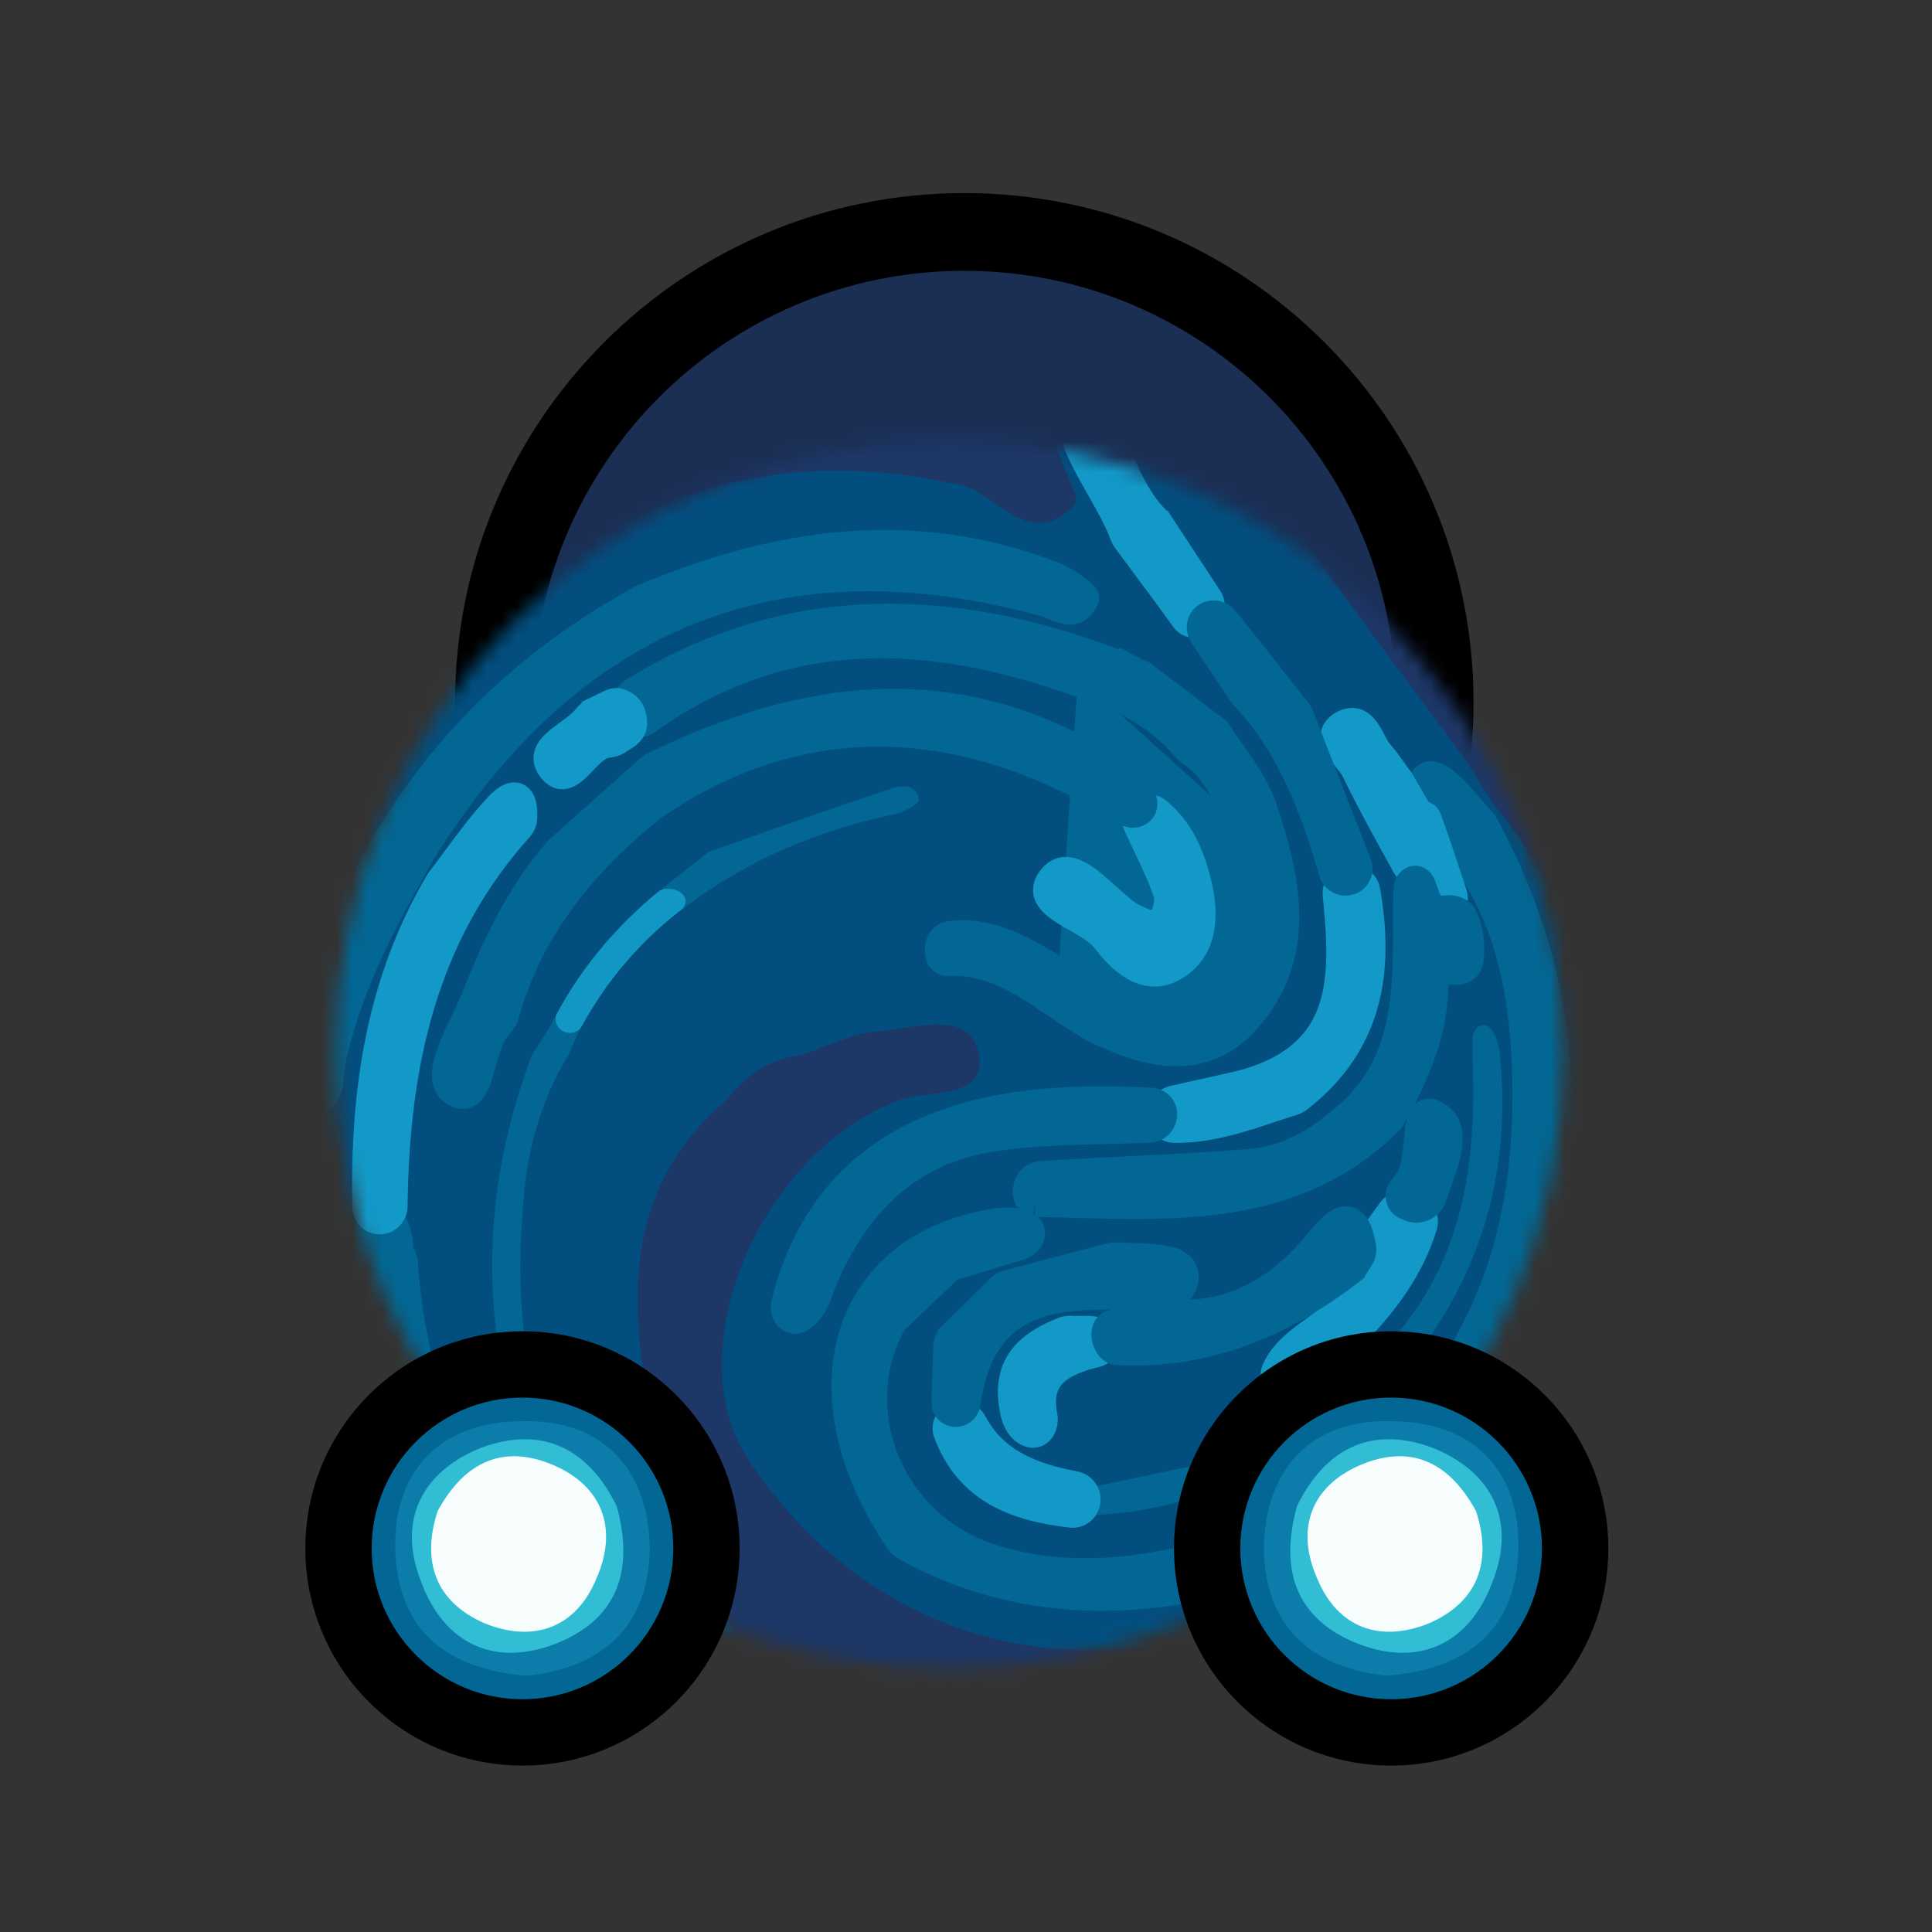 <svg width="129" height="129" viewBox="0 0 129 129" fill="none" xmlns="http://www.w3.org/2000/svg">
<rect x="0" y="0" width="129" height="129" fill="#333333" stroke="none"/>
<path d="M32.387 47.393C32.387 64.79 46.49 78.892 63.887 78.892C81.284 78.891 95.387 64.788 95.387 47.391C95.387 29.994 81.284 15.891 63.887 15.892C46.49 15.892 32.387 29.996 32.387 47.393Z" fill="#1B2F55"/>
<path fill-rule="evenodd" clip-rule="evenodd" d="M64.387 12.892C83.164 12.891 98.387 28.113 98.387 46.891C98.387 65.668 83.164 80.891 64.387 80.892C45.609 80.892 30.387 65.671 30.387 46.893C30.387 28.115 45.609 12.893 64.387 12.892ZM93.197 46.891C93.197 30.98 80.298 18.081 64.387 18.082C48.475 18.083 35.577 30.982 35.577 46.893C35.577 62.804 48.475 75.702 64.387 75.701C80.298 75.701 93.196 62.802 93.197 46.891Z" fill="black"/>
<mask id="mask0" mask-type="alpha" maskUnits="userSpaceOnUse" x="22" y="29" width="83" height="83">
<path d="M22.387 70.391C22.387 47.747 40.755 29.391 63.387 29.391C86.018 29.391 104.387 47.747 104.387 70.391C104.387 93.034 86.018 111.391 63.387 111.391C40.755 111.391 22.387 93.034 22.387 70.391Z" fill="url(#paint0_linear)"/>
</mask>
<g mask="url(#mask0)">
<path d="M35.081 70.213L35.064 70.244L35.052 70.276C29.93 83.829 32.441 96.447 39.904 108.264C40.01 108.438 40.12 108.637 40.241 108.857C40.307 108.976 40.375 109.1 40.449 109.231C40.653 109.592 40.885 109.983 41.143 110.317C41.395 110.644 41.71 110.968 42.096 111.137C42.523 111.324 42.989 111.3 43.437 111.009L43.438 111.008C43.906 110.703 44.159 110.291 44.175 109.805C44.19 109.365 44.003 108.945 43.794 108.598C43.579 108.242 43.299 107.894 43.046 107.591C42.999 107.533 42.952 107.478 42.907 107.424C42.704 107.181 42.531 106.975 42.406 106.793C37.041 98.929 34.61 90.41 35.401 80.914L35.402 80.905L35.403 80.897C35.583 77.225 36.419 73.823 38.366 70.725C38.408 70.659 38.445 70.588 38.477 70.514L38.518 70.419L38.559 70.323C38.912 69.5 38.469 68.553 37.611 68.296L37.58 68.286C36.922 68.089 36.221 68.363 35.858 68.932L35.826 68.981C35.581 69.367 35.319 69.777 35.081 70.213Z" fill="#026794" stroke="#026794"/>
<path d="M45.188 60.024C45.353 60.185 45.585 60.361 45.847 60.465C46.104 60.567 46.491 60.635 46.841 60.39C50.79 57.634 55.124 55.889 59.854 54.85C60.209 54.779 60.616 54.593 60.943 54.402C61.112 54.303 61.273 54.195 61.408 54.087C61.53 53.989 61.677 53.855 61.765 53.697C61.89 53.474 61.841 53.251 61.826 53.185L61.826 53.185C61.75 52.842 61.593 52.56 61.356 52.357C61.123 52.157 60.85 52.063 60.591 52.027C60.094 51.959 59.572 52.095 59.217 52.224C55.195 53.565 51.234 54.965 47.279 56.365C47.131 56.417 46.992 56.492 46.868 56.587C46.255 57.056 45.64 57.527 45.025 58.012C44.625 58.327 44.606 58.8 44.683 59.134C44.761 59.471 44.956 59.798 45.188 60.024Z" fill="#026794" stroke="#026794"/>
<path d="M45.416 60.815C45.699 60.595 45.887 60.227 45.718 59.911C45.476 59.457 45.011 59.339 44.464 59.342C44.26 59.343 44.066 59.423 43.909 59.552C41.163 61.805 38.9 64.444 37.204 67.599C36.924 68.12 37.205 68.757 37.772 68.927C38.217 69.061 38.693 68.856 38.916 68.448C40.573 65.425 42.754 62.88 45.416 60.815Z" fill="#1297C5"/>
<path d="M97.231 101.128C97.2 101.149 97.21 101.182 97.236 101.156C97.268 101.124 97.295 101.092 97.321 101.062C97.358 101.018 97.362 101.025 97.318 101.062C97.289 101.086 97.26 101.108 97.231 101.128Z" fill="#178BBA"/>
<path d="M94.843 47.588C95.692 48.729 96.538 49.867 97.375 51.005C97.675 51.484 97.989 51.977 98.302 52.469L98.323 52.502C98.632 52.989 98.941 53.474 99.236 53.945C99.276 54.01 99.322 54.071 99.371 54.129C107.36 63.436 108.235 78.399 101.353 91.739C101.282 91.874 101.21 92.007 101.139 92.14C100.764 92.844 100.408 93.51 100.206 94.072C100.086 94.41 100.001 94.761 100.021 95.095C100.042 95.453 100.185 95.785 100.49 96.034C100.814 96.299 101.199 96.305 101.507 96.196C101.803 96.091 102.056 95.876 102.222 95.622C106.914 88.443 109.633 79.865 109.633 70.638C109.633 53.514 100.283 38.588 86.406 30.624C85.826 30.291 85.187 30.394 84.769 30.769C84.349 31.146 84.182 31.774 84.474 32.385C85.351 34.219 86.452 35.962 87.638 37.631C89.929 40.977 92.393 44.291 94.843 47.588Z" fill="#1D3767" stroke="#1D3767"/>
<path d="M17.882 65.527L18.869 65.683C19.292 63.625 19.898 61.563 20.625 59.557C23.876 53.366 27.483 47.566 32.237 42.443C40.996 34.115 51.033 30.131 63.116 32.694C63.221 32.716 63.322 32.725 63.408 32.729C63.583 32.737 63.732 32.768 63.946 32.811C63.986 32.82 64.029 32.828 64.075 32.838C64.599 32.978 65.123 33.283 65.694 33.667C65.845 33.769 66.001 33.877 66.161 33.988C66.583 34.282 67.031 34.593 67.477 34.84C68.105 35.188 68.806 35.458 69.581 35.422C70.367 35.386 71.153 35.039 71.955 34.3C72.429 33.863 72.499 33.192 72.276 32.664C72.193 32.467 72.109 32.261 72.025 32.053C71.864 31.659 71.699 31.255 71.526 30.873C71.513 30.844 71.501 30.81 71.491 30.773C71.452 30.629 71.406 30.485 71.338 30.343L70.886 30.556L71.338 30.342C71.279 30.218 71.251 30.147 71.24 30.086C70.999 28.771 70.798 27.497 70.636 26.262C70.549 25.598 70.033 25.055 69.35 24.969C67.468 24.733 65.548 24.637 63.633 24.637C39.947 24.637 20.438 42.526 17.882 65.527Z" fill="#1D3767" stroke="#1D3767"/>
<path d="M84.728 107.224L84.727 107.224L84.715 107.229C71.237 112.693 58.236 108.873 50.359 97.239L50.358 97.238C47.993 93.762 48.131 88.779 50.082 84.181C52.029 79.593 55.73 75.521 60.286 73.883C60.703 73.736 61.254 73.66 61.898 73.58C61.938 73.575 61.977 73.57 62.018 73.565C62.605 73.493 63.253 73.414 63.828 73.254C64.439 73.085 65.058 72.803 65.449 72.255C65.855 71.689 65.943 70.947 65.722 70.028L65.72 70.023C65.52 69.222 65.088 68.671 64.493 68.336C63.92 68.013 63.238 67.915 62.564 67.911C61.887 67.907 61.166 67.999 60.489 68.098C60.341 68.12 60.194 68.142 60.051 68.164C59.528 68.243 59.041 68.317 58.599 68.352L58.599 68.351L58.587 68.353C57.648 68.45 56.754 68.721 55.893 69.026C55.565 69.143 55.247 69.263 54.933 69.38C54.403 69.58 53.882 69.776 53.335 69.949C53.309 69.957 53.278 69.964 53.241 69.969C51.056 70.256 49.393 71.479 48.076 73.085C48.055 73.111 48.031 73.135 48.006 73.156C41.14 79.07 41.376 86.695 42.857 94.407C44.33 102.079 47.792 108.649 52.031 114.815C52.239 115.118 52.551 115.334 52.911 115.419C56.35 116.232 59.901 116.639 63.509 116.639C65.489 116.639 67.463 116.476 69.377 116.253C69.558 116.232 69.76 116.115 69.844 115.909C73.687 115.059 76.758 114.363 79.775 113.666L79.808 113.659L79.839 113.647C82.626 112.594 85.226 111.296 87.761 109.754C87.933 109.65 88.042 109.467 88.053 109.268C88.13 108.486 88.105 107.883 87.949 107.446C87.868 107.217 87.744 107.016 87.565 106.864C87.383 106.709 87.174 106.631 86.966 106.603C86.578 106.551 86.163 106.671 85.817 106.795C85.634 106.86 85.446 106.936 85.266 107.01L85.22 107.028C85.052 107.097 84.89 107.163 84.728 107.224Z" fill="#1D3767" stroke="#1D3767"/>
<path d="M80.836 30.439C81.527 30.439 81.673 30.016 81.72 29.507C81.757 29.108 81.51 28.732 81.14 28.578C80.916 28.485 80.692 28.391 80.468 28.298C80.073 28.133 79.656 28.476 79.726 28.898C79.788 29.515 80.404 30.439 80.836 30.439Z" fill="#076492"/>
<path d="M97.845 71.131L97.845 71.141L97.846 71.152C98.151 78.483 96.864 85.211 91.285 90.37L91.266 90.387L91.249 90.407C87.699 94.438 83.244 96.614 78.025 97.645L78.024 97.645C77.1 97.83 76.165 98.033 75.233 98.234C74.534 98.386 73.837 98.537 73.149 98.679C72.538 98.806 72.069 99.308 72.003 99.938C71.914 100.778 72.571 101.552 73.454 101.517C79.755 101.272 85.193 98.386 90.457 95.552C90.567 95.493 90.67 95.42 90.762 95.335C97.641 88.973 101.254 81.216 100.756 71.663C100.754 71.612 100.752 71.56 100.75 71.507C100.731 71.026 100.711 70.505 100.629 70.009C100.537 69.451 100.361 68.885 99.992 68.388C99.82 68.156 99.588 68 99.319 67.949C99.055 67.898 98.802 67.957 98.593 68.072C98.185 68.295 97.895 68.756 97.881 69.284C97.879 69.34 97.878 69.397 97.876 69.453C97.861 70.007 97.845 70.569 97.845 71.131Z" fill="#026794" stroke="#026794"/>
<path d="M70.948 30.904C70.963 30.965 70.984 31.024 71.01 31.081C71.272 31.659 71.505 32.267 71.755 32.859C71.909 33.227 71.849 33.663 71.556 33.933C68.606 36.653 66.59 32.996 64.127 32.352C63.819 32.29 63.572 32.29 63.264 32.228C50.933 29.577 40.699 33.646 31.82 42.093C27.011 47.272 23.374 53.129 20.106 59.356C19.376 61.364 18.766 63.432 18.276 65.442C18.263 65.495 18.254 65.549 18.25 65.603C18.129 67.243 18.01 68.941 18.01 70.639C18.01 80.143 20.891 88.917 25.864 96.203C26.504 97.14 27.808 96.374 27.446 95.299C25.948 90.839 24.932 86.223 24.545 81.367C24.299 73.475 25.285 65.83 29.416 58.863C30.649 57.26 31.759 55.533 33.177 54.054C34.447 52.726 35.014 53.236 34.879 54.674C34.86 54.873 34.768 55.058 34.634 55.207C27.934 62.65 26.226 71.697 26.21 81.288C26.21 81.381 26.223 81.473 26.248 81.563C26.346 81.915 26.444 82.298 26.542 82.65C26.567 82.739 26.579 82.832 26.58 82.925C26.582 83.193 26.599 83.439 26.71 83.678C26.801 83.873 26.894 84.072 26.908 84.286C27.394 91.737 30.041 98.369 33.524 104.703C33.58 104.805 33.653 104.896 33.74 104.972C38.484 109.092 44.023 112.225 50.151 114.128C51.034 114.402 51.73 113.409 51.224 112.636C47.602 107.101 44.716 101.163 43.411 94.314C41.937 86.635 41.748 79.261 48.396 73.536C48.442 73.496 48.486 73.451 48.526 73.403C49.788 71.861 51.288 70.732 53.362 70.466C53.428 70.457 53.492 70.444 53.555 70.423C55.25 69.865 56.946 68.972 58.702 68.851C61.044 68.666 64.62 67.433 65.299 70.145C66.162 73.475 62.093 72.735 60.181 73.413C50.81 76.804 45.076 90.183 50.008 97.52C57.962 109.358 71.217 113.242 84.904 107.693C86.384 107.076 87.864 106.09 87.556 109.173C87.556 109.199 87.585 109.216 87.608 109.202C91.153 106.995 94.394 104.302 97.211 101.185C97.22 101.174 97.216 101.157 97.202 101.158C97.182 101.159 97.169 101.135 97.184 101.123C97.302 101.033 97.404 100.943 97.538 100.853C97.541 100.851 97.545 100.847 97.549 100.844C98.644 99.653 99.665 98.389 100.613 97.051C101.017 96.48 100.5 95.601 100.538 94.903C100.577 94.208 101.176 93.189 101.798 91.909C108.751 78.373 107.844 63.239 99.75 53.741C99.718 53.703 99.688 53.663 99.662 53.62C99.056 52.652 98.394 51.628 97.79 50.663C94.522 46.224 91.193 41.846 87.987 37.346C86.348 35.062 84.931 32.724 84.053 30.277C83.964 30.027 83.785 29.818 83.547 29.702C83.393 29.627 83.241 29.554 83.089 29.481C82.451 29.175 81.991 29.783 81.45 30.239C81.318 30.351 81.123 30.423 80.835 30.44C80.465 30.44 79.787 29.515 79.664 28.899C79.637 28.763 79.61 28.628 79.583 28.487C79.514 28.133 79.269 27.835 78.929 27.715C77.649 27.262 76.323 26.84 74.966 26.492C74.177 26.29 73.516 27.103 73.796 27.868C74.686 30.303 75.389 32.84 77.31 34.806C77.358 34.855 77.402 34.908 77.439 34.965C78.715 36.91 79.991 38.854 81.267 40.798C83.023 43.038 84.778 45.278 86.592 47.518C86.659 47.6 86.712 47.692 86.749 47.79C88.14 51.414 89.589 55.038 90.979 58.663C90.998 58.714 91.014 58.767 91.025 58.821C92.163 64.467 91.551 69.57 86.653 73.364C86.558 73.437 86.449 73.492 86.334 73.527C83.519 74.382 80.753 75.608 77.64 75.331C77.592 75.327 77.543 75.326 77.495 75.328C73.758 75.508 70.022 75.39 66.347 75.941C60.736 76.743 57.099 80.318 54.941 85.436C54.52 86.418 54.312 87.577 53.375 88.053C52.825 88.333 52.336 87.718 52.486 87.118C54.765 77.973 61.719 73.539 73.622 73.598C74.869 73.598 76.173 73.655 77.425 73.715C77.519 73.719 77.615 73.71 77.707 73.688C79.451 73.271 81.252 72.909 82.993 72.488C90.475 70.403 89.722 64.597 89.168 58.893C89.162 58.832 89.15 58.772 89.133 58.713C87.851 54.267 86.318 49.888 83.049 46.406C83.012 46.367 82.978 46.325 82.948 46.28C81.971 44.842 80.995 43.352 80.018 41.91C79.908 41.749 79.749 41.628 79.563 41.566C79.388 41.508 79.235 41.396 79.126 41.248C77.846 39.509 76.517 37.768 75.24 35.973C75.189 35.902 75.148 35.824 75.117 35.742C73.931 32.656 71.307 29.928 71.36 26.469C71.366 26.107 71.114 25.777 70.757 25.711C70.335 25.632 69.972 25.983 70.029 26.409C70.181 27.56 70.367 28.745 70.587 29.963C70.634 30.229 70.806 30.467 70.894 30.723C70.914 30.781 70.931 30.842 70.948 30.904ZM90.001 81.535C90.874 81.702 91.891 82.364 92.411 81.643C92.689 81.259 92.966 80.875 93.244 80.491C93.354 80.339 93.414 80.155 93.445 79.97C93.474 79.796 93.526 79.623 93.609 79.468C93.662 79.369 93.713 79.279 93.783 79.209C95.201 77.791 94.153 73.721 95.694 74.461C97.667 75.448 95.756 78.715 95.201 80.997C94.002 85.909 90.301 89.017 86.924 92.357C86.736 92.544 86.482 92.651 86.217 92.64C86.17 92.638 86.123 92.636 86.076 92.633C85.483 92.604 85 92.06 85.228 91.512C85.486 90.894 85.921 90.38 86.569 89.813C87.776 88.745 89.438 87.957 90.08 86.421C90.384 85.693 89.506 85.259 88.856 85.706C84.536 88.674 79.796 90.418 74.373 90.069C74.284 90.063 74.194 90.069 74.106 90.086C71.379 90.641 68.987 91.423 69.605 94.548C69.724 95.15 69.35 95.839 68.77 95.643C67.873 95.34 67.688 94.299 67.641 93.327C67.459 90.841 69.127 89.666 71.177 88.866C71.245 88.84 71.315 88.821 71.386 88.811C73.788 88.45 76.191 88.09 78.652 87.73C78.71 87.721 78.769 87.718 78.828 87.719C82.791 87.811 85.785 85.845 88.172 82.908C88.94 81.925 89.54 81.447 90.001 81.535ZM64.468 93.703C64.446 93.858 64.462 94.022 64.518 94.168C65.896 97.747 68.964 98.791 72.398 99.342C72.514 99.36 72.633 99.358 72.748 99.335C74.539 98.973 76.331 98.556 78.123 98.198C83.425 97.15 88.049 94.869 91.625 90.8C97.359 85.436 98.592 78.592 98.345 71.194C98.309 70.553 98.315 69.913 98.338 69.272C98.362 68.584 99.11 68.142 99.532 68.686C100.175 69.513 100.168 70.647 100.256 71.749C100.809 81.138 97.207 88.756 90.424 95.029C90.362 95.086 90.292 95.136 90.217 95.175C84.584 98.176 79.003 101.158 72.389 101.158C68.367 100.731 64.646 99.762 63.25 95.334C63.218 95.231 63.204 95.122 63.208 95.015C63.263 93.347 63.319 91.633 63.374 89.961C63.383 89.708 63.487 89.467 63.666 89.287C64.744 88.21 65.821 87.137 66.898 86.108C67.022 85.99 67.173 85.907 67.338 85.864C69.614 85.278 71.942 84.64 74.216 84.055C74.313 84.03 74.412 84.02 74.512 84.025C75.757 84.08 77.001 84.089 78.246 84.326C78.431 84.363 78.606 84.461 78.774 84.594C79.357 85.055 79.118 86.113 78.437 86.413C78.392 86.433 78.346 86.453 78.301 86.472C78.183 86.522 78.058 86.546 77.93 86.545C72.116 86.518 65.656 85.307 64.468 93.703ZM65.792 81.798C66.706 81.632 67.592 81.494 68.356 81.837C68.972 82.113 68.71 82.922 68.065 83.12C66.558 83.581 65.072 84.042 63.553 84.504C63.404 84.549 63.267 84.629 63.153 84.737C61.959 85.874 60.813 86.962 59.618 88.101C59.542 88.173 59.477 88.258 59.428 88.351C56.283 94.368 59.37 101.792 66.038 104.055C76.273 107.508 91.44 101.527 96.619 92.094C100.75 86.361 102.106 79.702 101.983 72.858C101.932 67.215 101.126 61.697 97.734 57.169C97.12 56.35 96.055 57.003 96.383 57.973C96.665 58.806 96.952 59.637 97.25 60.459C97.281 60.545 97.325 60.627 97.376 60.703C98.1 61.771 98.249 62.924 98.125 64.103C98.051 64.814 97.299 64.977 96.647 64.683C96.176 64.471 95.826 64.716 95.756 66.261C95.634 69.297 94.377 72.034 92.925 74.648C92.881 74.729 92.824 74.804 92.758 74.869C86.052 81.48 77.465 80.441 69.183 80.318C68.462 80.318 68.629 78.865 69.318 78.654C69.415 78.624 69.514 78.602 69.614 78.592C74.177 78.284 78.801 78.222 83.363 77.852C85.521 77.667 87.494 76.804 89.22 75.386C95.233 70.953 93.887 64.485 94.14 58.459C94.147 58.279 94.108 58.101 94.024 57.942C92.891 55.799 91.705 53.603 90.577 51.464C90.145 50.539 88.48 49.43 89.652 48.628C91.07 47.642 91.378 49.738 92.18 50.539C92.673 51.033 93.043 51.649 93.474 52.266C93.885 52.97 94.694 52.445 95.418 52.071C95.765 51.893 96.332 52.15 97.297 53.191C97.886 53.839 98.419 54.487 99.004 55.136C99.058 55.195 99.105 55.261 99.143 55.332C105.68 67.443 105.417 79.676 99.27 91.786C92.399 105.405 73.685 110.845 60.501 103.366C60.372 103.293 60.259 103.188 60.176 103.065C53.617 93.326 56.174 83.697 65.792 81.798ZM30.526 72.982C28.861 72.118 30.957 68.974 31.759 66.939C33.177 63.364 34.78 59.849 37.369 56.89C39.432 55.069 41.436 53.249 43.498 51.428C43.563 51.37 43.636 51.321 43.715 51.282C53.849 46.275 64.043 45.016 74.177 51.403C75.139 52.004 75.866 53.016 76.702 53.866C76.745 53.909 76.792 53.948 76.841 53.983C78.578 55.216 79.423 57.042 79.849 59.048C80.342 61.144 80.28 63.364 78.246 64.535C76.396 65.583 74.855 63.98 73.807 62.685C72.635 61.144 68.813 60.527 70.231 58.678C71.526 57.013 73.683 60.096 75.348 61.206C75.656 61.421 76.009 61.575 76.378 61.713C76.963 61.933 77.665 61.576 77.84 60.975C77.982 60.489 78.076 60.017 77.938 59.603C77.353 57.906 76.49 56.32 75.718 54.687C75.637 54.515 75.508 54.368 75.348 54.266C64.272 47.269 53.326 47.137 43.535 53.869C38.891 57.535 35.276 61.989 33.652 67.83C33.623 67.934 33.579 68.034 33.513 68.12C33.44 68.215 33.368 68.3 33.295 68.4C33.256 68.453 33.215 68.503 33.17 68.552C31.89 69.97 32.101 73.769 30.526 72.982ZM38.541 69.097C38.365 69.506 38.19 69.915 38.015 70.325C37.995 70.37 37.973 70.413 37.947 70.455C36.001 73.645 35.087 77.198 34.903 80.873C34.04 90.491 36.568 99.123 41.993 107.076C42.671 108.124 44.644 109.666 43.165 110.591C41.932 111.392 41.007 109.049 40.329 108.001C32.946 96.25 30.474 83.885 35.488 70.538C35.509 70.483 35.535 70.428 35.566 70.377C35.925 69.786 36.336 69.195 36.691 68.604C38.479 64.966 41.007 61.946 44.151 59.356C45.154 58.589 46.157 57.822 47.159 57.002C47.249 56.928 47.352 56.87 47.462 56.831C51.414 55.433 55.367 54.035 59.38 52.697C60.058 52.451 61.168 52.266 61.353 53.376C61.414 53.622 60.366 54.239 59.75 54.362C54.694 55.41 50.008 57.383 45.877 60.466C42.795 62.747 40.329 65.645 38.541 69.097ZM74.608 44.374C74.445 44.292 74.489 44.237 74.649 44.325C74.754 44.382 74.863 44.44 74.978 44.497C75.377 44.668 75.775 44.892 76.125 45.07C76.182 45.1 76.237 45.134 76.288 45.173C77.82 46.35 79.407 47.527 80.941 48.704C81.034 48.776 81.114 48.864 81.178 48.964C82.211 50.571 83.505 52.073 84.103 53.807C85.829 58.678 86.939 63.733 82.993 68.049C80.096 71.255 76.458 70.33 73.067 68.604C69.861 66.878 67.21 63.918 63.141 64.103C62.462 64.103 62.458 62.782 63.08 62.509C63.16 62.474 63.242 62.449 63.326 62.439C66.285 62.069 68.628 63.795 71.032 65.151C74.362 67.063 77.753 70.454 81.513 66.878C85.151 63.487 83.795 58.924 82.438 54.732C81.839 52.934 81.007 51.194 79.375 50.079C79.281 50.015 79.197 49.938 79.126 49.85C77.408 47.713 75.048 46.454 72.45 45.669C61.846 41.723 51.611 41.353 42.117 48.69C41.768 48.922 41.419 49.155 41.07 49.336C41.028 49.358 40.984 49.376 40.939 49.388C40.776 49.431 40.607 49.437 40.39 49.491C38.972 49.738 37.924 52.636 36.814 51.156C35.783 49.782 38.21 49.045 39.154 47.861C39.291 47.689 39.451 47.533 39.65 47.438C40.078 47.233 40.506 47.005 40.934 46.811C40.982 46.789 41.03 46.764 41.074 46.735C51.843 39.751 63.103 39.944 74.608 44.374ZM70.416 38.64C71.217 38.949 72.512 39.873 72.45 40.058C71.834 41.476 70.724 40.49 69.861 40.305C52.166 35.373 38.109 40.983 28.183 56.952C25.655 61.391 23.189 65.891 22.141 71.009C21.956 71.933 22.079 73.66 20.969 73.475C19.428 73.228 20.229 71.625 20.476 70.639C23.435 57.198 30.71 46.902 42.98 40.305C51.919 36.359 61.044 35.003 70.416 38.64Z" fill="#024F7F"/>
<path d="M97.606 52.669L97.606 52.669L97.598 52.661C97.024 52.058 96.539 51.661 96.115 51.471C95.898 51.373 95.667 51.316 95.433 51.339C95.188 51.364 94.984 51.472 94.827 51.629C94.544 51.912 94.426 52.34 94.36 52.701C94.29 53.086 94.259 53.527 94.232 53.932C94.203 54.357 94.507 54.815 95.004 54.857C100.275 59.634 101.422 66.117 101.483 72.801C101.544 79.514 100.201 86.061 96.21 91.745L96.194 91.769L96.18 91.793C93.663 96.409 88.686 100.213 83.042 102.434C77.397 104.655 71.172 105.259 66.198 103.581L66.197 103.581C59.866 101.471 56.878 94.313 59.932 88.582L59.491 88.347L59.932 88.582C59.954 88.541 59.984 88.502 60.022 88.466C60.632 87.885 61.226 87.32 61.82 86.754C62.395 86.207 62.97 85.66 63.56 85.099C63.617 85.045 63.685 85.005 63.76 84.982C64.7 84.697 65.629 84.411 66.557 84.125C67.129 83.949 67.7 83.773 68.273 83.598C68.755 83.451 69.114 83.071 69.229 82.636C69.288 82.414 69.286 82.162 69.181 81.924C69.074 81.681 68.877 81.495 68.623 81.381C67.695 80.964 66.65 81.145 65.764 81.306L65.764 81.306L65.757 81.307C60.754 82.289 57.528 85.294 56.436 89.338C55.35 93.357 56.397 98.302 59.702 103.163C59.827 103.348 59.995 103.504 60.191 103.615C73.619 111.234 92.652 105.707 99.655 91.826C105.87 79.52 106.143 67.175 99.521 54.91C99.464 54.803 99.393 54.704 99.314 54.616C99.039 54.311 98.775 54.005 98.507 53.695L98.469 53.651C98.19 53.328 97.905 52.999 97.606 52.669Z" fill="#026794" stroke="#026794"/>
<path d="M72.409 46.202L72.399 46.198C62.203 42.404 52.456 41.977 43.386 48.518C43.017 48.784 42.598 48.716 42.309 48.567C42.024 48.419 41.779 48.156 41.657 47.848C41.554 47.586 41.48 47.23 41.489 46.892C41.497 46.583 41.581 46.108 41.993 45.853C52.48 39.354 63.472 39.631 74.626 43.859C74.665 43.853 74.7 43.852 74.727 43.853C74.844 43.856 74.943 43.894 75.016 43.934L74.979 44.001M72.409 46.202L71.155 65.212L71.406 64.779C71.406 64.779 71.405 64.779 71.405 64.779C71.115 64.611 70.821 64.434 70.521 64.254C68.482 63.028 66.204 61.658 63.388 62.003L63.386 62.003C63.246 62.021 63.118 62.061 63.002 62.112C62.706 62.241 62.514 62.482 62.402 62.721C62.289 62.96 62.24 63.228 62.245 63.48C62.251 63.728 62.311 64.003 62.465 64.232C62.63 64.478 62.904 64.664 63.264 64.664L63.275 64.664L63.286 64.663C65.184 64.577 66.764 65.22 68.295 66.128C68.968 66.527 69.62 66.97 70.288 67.424C70.384 67.489 70.481 67.555 70.578 67.621C71.341 68.139 72.127 68.66 72.953 69.105L72.963 69.11L72.973 69.115C74.716 69.956 76.551 70.641 78.347 70.691C80.174 70.741 81.933 70.131 83.484 68.449L83.484 68.449L83.488 68.444C87.579 63.898 86.364 58.577 84.699 53.706L84.699 53.705C84.379 52.778 83.879 51.927 83.343 51.122C83.108 50.767 82.861 50.416 82.619 50.071C82.586 50.023 82.552 49.976 82.519 49.929C82.243 49.535 81.974 49.147 81.721 48.754L81.301 49.024L81.721 48.754C81.628 48.608 81.509 48.477 81.368 48.368C80.61 47.787 79.839 47.205 79.071 46.625L79.05 46.609C78.273 46.023 77.499 45.439 76.739 44.855L76.434 45.251L76.739 44.855C76.638 44.778 76.532 44.717 76.425 44.668C76.182 44.558 75.957 44.44 75.73 44.32C75.602 44.253 75.474 44.186 75.342 44.119C75.236 44.056 75.125 43.994 75.016 43.934L74.979 44.001M72.409 46.202L72.419 46.205M72.409 46.202L72.419 46.205M74.979 44.001C74.969 43.995 74.96 43.99 74.955 43.987L74.827 44.277L74.827 44.277L74.783 44.377C74.893 44.437 75 44.498 75.101 44.558M74.979 44.001C75.01 44.02 75.059 44.058 75.102 44.124C75.139 44.18 75.183 44.285 75.176 44.408L75.101 44.558M75.101 44.558C75.112 44.563 75.123 44.569 75.134 44.575C75.156 44.528 75.168 44.481 75.174 44.437L75.101 44.558ZM72.419 46.205C74.967 47.035 77.172 48.196 78.863 50.233C78.968 50.36 79.091 50.467 79.223 50.554C80.767 51.575 81.554 53.234 82.084 54.941L82.084 54.941M72.419 46.205L82.084 54.941M82.084 54.941L82.086 54.949M82.084 54.941L82.086 54.949M82.086 54.949C82.767 57.023 83.42 59.129 83.472 61.133M82.086 54.949L83.472 61.133M83.472 61.133C83.523 63.107 82.99 64.964 81.294 66.574L83.472 61.133ZM63.203 62.57C62.581 62.842 62.585 64.164 63.264 64.164L63.449 62.499C63.365 62.51 63.283 62.535 63.203 62.57Z" fill="#026794" stroke="#026794"/>
<path d="M27.08 82.981C27.079 82.846 27.06 82.71 27.023 82.577C26.975 82.403 26.927 82.222 26.877 82.037L26.873 82.02C26.709 81.405 26.158 81 25.553 80.967C24.715 80.922 24.053 81.627 24.134 82.455C24.779 89.061 26.574 95.227 29.145 101.159C29.205 101.298 29.288 101.427 29.392 101.541C29.933 102.131 30.683 102.078 31.174 101.714C31.657 101.357 31.942 100.667 31.618 99.966C29.355 95.057 27.763 89.925 27.404 84.336C27.386 84.047 27.278 83.797 27.19 83.613C27.101 83.43 27.082 83.254 27.08 82.981Z" fill="#026794" stroke="#026794"/>
<path d="M29.019 58.557L29.001 58.581L28.986 58.607C24.924 65.458 23.865 72.88 24.025 80.602C24.039 81.293 24.574 81.895 25.302 81.918C26.093 81.943 26.706 81.295 26.715 80.541C26.818 71.294 28.594 62.673 34.991 55.557C35.198 55.327 35.349 55.021 35.367 54.677C35.389 54.281 35.371 53.916 35.292 53.613C35.218 53.324 35.06 52.992 34.725 52.829C34.373 52.658 34.007 52.757 33.718 52.92C33.426 53.083 33.122 53.357 32.804 53.72C31.829 54.784 30.94 55.984 30.074 57.152C29.72 57.63 29.37 58.102 29.019 58.557Z" fill="#1299C7" stroke="#1299C7"/>
<path d="M90.164 58.229C89.344 58.254 88.739 58.958 88.817 59.766C89.081 62.49 89.271 65.065 88.566 67.202C87.882 69.275 86.331 70.992 82.928 71.942C82.037 72.157 81.143 72.354 80.244 72.552C79.579 72.698 78.912 72.845 78.241 73.001C77.572 73.156 77.137 73.768 77.101 74.398C77.058 75.169 77.645 75.799 78.417 75.81C80.776 75.841 82.995 75.101 85.144 74.383C85.596 74.233 86.045 74.083 86.491 73.942C86.654 73.89 86.812 73.81 86.952 73.701C89.382 71.822 90.809 69.614 91.499 67.173C92.185 64.742 92.13 62.11 91.65 59.383C91.521 58.647 90.827 58.209 90.164 58.229Z" fill="#1299C7" stroke="#1299C7"/>
<path d="M69.903 58.363L69.903 58.363L69.9 58.367C69.685 58.637 69.541 58.923 69.496 59.225C69.449 59.535 69.513 59.821 69.644 60.073C69.889 60.541 70.378 60.903 70.841 61.196C71.083 61.349 71.344 61.499 71.599 61.645C71.615 61.654 71.632 61.663 71.648 61.673C71.889 61.811 72.126 61.946 72.353 62.086C72.846 62.389 73.236 62.681 73.469 62.987L73.47 62.988C73.974 63.649 74.671 64.44 75.515 64.922C76.387 65.421 77.442 65.599 78.553 64.969L78.553 64.969L78.556 64.968C79.708 64.305 80.31 63.331 80.545 62.243C80.775 61.177 80.651 60.015 80.396 58.933L80.396 58.933L80.396 58.929C79.928 57.001 79.17 55.145 77.515 53.819C77.12 53.502 76.606 53.494 76.205 53.663L76.399 54.123L76.205 53.663C75.555 53.936 75.276 54.679 75.564 55.313C75.756 55.734 75.952 56.146 76.145 56.555C76.651 57.622 77.145 58.663 77.525 59.762C77.608 60.015 77.562 60.349 77.421 60.835C77.328 61.156 76.938 61.343 76.637 61.221C76.293 61.082 75.969 60.94 75.664 60.775C75.276 60.523 74.854 60.157 74.398 59.745C74.33 59.684 74.262 59.622 74.193 59.559C73.803 59.206 73.393 58.835 72.993 58.528C72.531 58.172 72.014 57.846 71.486 57.748C71.21 57.697 70.922 57.706 70.638 57.812C70.355 57.917 70.11 58.106 69.903 58.363Z" fill="#1299C7" stroke="#1299C7"/>
<path d="M41.529 46.505C41.182 46.384 40.837 46.453 40.576 46.577C40.391 46.665 40.206 46.757 40.027 46.847L40.013 46.854C39.837 46.942 39.666 47.028 39.495 47.109L39.711 47.56L39.495 47.109C39.201 47.25 38.984 47.471 38.824 47.672C38.631 47.914 38.347 48.15 38.007 48.404C37.914 48.474 37.814 48.546 37.712 48.62C37.465 48.8 37.203 48.991 36.982 49.178C36.671 49.441 36.344 49.772 36.201 50.187C36.039 50.652 36.137 51.127 36.475 51.578C36.643 51.802 36.838 51.983 37.07 52.091C37.312 52.204 37.559 52.221 37.794 52.169C38.219 52.076 38.583 51.757 38.862 51.486C38.988 51.362 39.117 51.228 39.24 51.1C39.262 51.077 39.284 51.054 39.305 51.032C39.451 50.88 39.592 50.735 39.733 50.605C40.026 50.334 40.27 50.171 40.487 50.117C40.488 50.117 40.493 50.116 40.506 50.114C40.514 50.114 40.524 50.113 40.537 50.111C40.54 50.111 40.543 50.111 40.546 50.111C40.557 50.11 40.571 50.109 40.584 50.107C40.743 50.092 40.898 50.052 41.024 50.018L41.027 50.017C41.19 49.975 41.346 49.906 41.488 49.811C41.655 49.7 41.816 49.595 41.976 49.498C42.348 49.271 42.723 48.845 42.71 48.272C42.702 47.919 42.633 47.553 42.442 47.231C42.245 46.898 41.939 46.648 41.529 46.505Z" fill="#1299C7" stroke="#1299C7"/>
<path d="M74.645 35.909C74.694 36.036 74.76 36.161 74.844 36.277C75.316 36.918 75.791 37.556 76.268 38.196C77.097 39.308 77.929 40.423 78.743 41.565C78.898 41.782 79.117 41.944 79.37 42.029C79.708 42.141 80.082 42.106 80.395 41.921L80.141 41.491L80.395 41.921C80.445 41.892 80.496 41.862 80.546 41.831L80.29 41.402L80.546 41.831C81.284 41.391 81.513 40.417 81.04 39.696L77.799 34.758L77.381 35.032L77.799 34.758C77.738 34.666 77.669 34.583 77.597 34.51C76.526 33.439 75.846 32.156 75.282 30.758C75.017 30.1 74.781 29.426 74.54 28.737C74.524 28.691 74.508 28.646 74.492 28.6C74.235 27.868 73.971 27.121 73.664 26.389C73.475 25.936 73.055 25.616 72.586 25.533C71.734 25.382 70.816 25.999 70.871 26.977C70.967 28.704 71.666 30.233 72.445 31.666C72.657 32.055 72.873 32.434 73.086 32.809C73.674 33.843 74.242 34.842 74.645 35.909Z" fill="#1299C7" stroke="#1299C7"/>
<path d="M93.846 51.889L93.829 51.861L93.808 51.834C93.65 51.63 93.501 51.419 93.343 51.196C93.296 51.128 93.247 51.059 93.197 50.989C92.987 50.692 92.758 50.381 92.493 50.083L92.493 50.083L92.487 50.076C92.35 49.928 92.219 49.706 92.06 49.411C92.04 49.374 92.02 49.337 92 49.298C91.866 49.049 91.713 48.763 91.539 48.52C91.338 48.241 91.055 47.94 90.648 47.82C90.218 47.693 89.772 47.801 89.326 48.08L89.317 48.085L89.309 48.091C88.919 48.358 88.685 48.711 88.672 49.14C88.661 49.526 88.835 49.875 89.008 50.145C89.167 50.393 89.371 50.642 89.55 50.86C89.571 50.886 89.591 50.911 89.611 50.935C89.815 51.184 89.974 51.388 90.071 51.568C91.136 53.757 92.314 55.888 93.489 58.004C93.619 58.239 93.834 58.433 93.964 58.55C93.99 58.574 94.012 58.594 94.03 58.611C94.141 58.716 94.239 58.892 94.343 59.164C94.391 59.293 94.436 59.428 94.485 59.575L94.49 59.589C94.539 59.738 94.593 59.899 94.653 60.055C94.771 60.357 94.939 60.707 95.231 60.962C95.549 61.239 95.96 61.358 96.454 61.294C96.901 61.235 97.215 60.947 97.374 60.606C97.529 60.275 97.548 59.879 97.43 59.522C97.388 59.397 97.346 59.271 97.305 59.145C96.797 57.613 96.28 56.053 95.73 54.523C95.641 54.275 95.454 54.133 95.312 54.054C95.221 54.004 95.127 53.968 95.043 53.942L93.846 51.889Z" fill="#1299C7" stroke="#1299C7"/>
<path d="M90.602 83.293L90.596 83.3L90.591 83.308C90.465 83.498 90.352 83.674 90.243 83.846C90.197 83.918 90.152 83.989 90.107 84.059C89.916 84.356 89.845 84.694 89.854 85.01C89.883 86.1 89.416 86.836 88.719 87.489C88.363 87.823 87.954 88.127 87.521 88.443C87.489 88.467 87.457 88.49 87.425 88.513C87.029 88.802 86.612 89.106 86.239 89.436C85.595 89.994 85.085 90.584 84.774 91.319C84.578 91.782 84.691 92.246 84.954 92.578C85.209 92.9 85.612 93.11 86.05 93.132C86.101 93.134 86.153 93.137 86.206 93.139C86.611 93.155 86.989 92.995 87.266 92.73C87.553 92.455 87.843 92.181 88.133 91.906C91.085 89.109 94.144 86.211 95.448 81.978C95.677 81.236 95.266 80.488 94.594 80.205L94.327 80.093C93.686 79.823 92.951 80.039 92.549 80.596L90.602 83.293Z" fill="#1299C7" stroke="#1299C7"/>
<path d="M71.456 101.501C72.226 101.592 72.9 101.027 72.98 100.273C73.058 99.528 72.54 98.867 71.821 98.732C69.037 98.21 66.663 97.271 65.359 94.811C64.96 94.059 63.913 93.736 63.205 94.387C62.828 94.733 62.655 95.285 62.847 95.803C63.597 97.826 64.822 99.154 66.343 100.024C67.849 100.885 69.622 101.284 71.456 101.501Z" fill="#1299C7" stroke="#1299C7"/>
<path d="M67.144 93.362L67.144 93.37L67.145 93.377C67.191 93.837 67.258 94.394 67.447 94.884C67.639 95.386 67.981 95.874 68.601 96.101C68.851 96.192 69.109 96.193 69.344 96.101C69.572 96.012 69.743 95.85 69.863 95.675C70.096 95.334 70.18 94.872 70.097 94.451C69.85 93.203 70.141 92.463 70.666 91.956C71.234 91.407 72.145 91.057 73.288 90.779C73.71 90.676 74.077 90.385 74.257 90.022C74.349 89.835 74.403 89.607 74.359 89.366C74.314 89.117 74.172 88.902 73.96 88.747C73.55 88.445 73.078 88.377 72.678 88.362C72.495 88.355 72.309 88.359 72.141 88.362C72.125 88.362 72.109 88.363 72.093 88.363C71.906 88.367 71.741 88.369 71.587 88.359C71.364 88.344 71.098 88.358 70.836 88.463C69.825 88.87 68.85 89.384 68.152 90.16C67.436 90.957 67.046 91.994 67.144 93.362Z" fill="#1299C7" stroke="#1299C7"/>
<path d="M94.002 81.026C94.858 81.38 95.788 80.876 96.07 80.056C96.147 79.829 96.233 79.593 96.32 79.351C96.624 78.505 96.955 77.587 97.09 76.776C97.178 76.246 97.195 75.701 97.037 75.211C96.873 74.699 96.53 74.282 95.98 74.014C95.732 73.886 95.436 73.804 95.137 73.9C94.829 73.999 94.654 74.24 94.555 74.451C94.455 74.662 94.396 74.911 94.355 75.153C94.313 75.4 94.283 75.676 94.256 75.954C94.25 76.019 94.244 76.085 94.237 76.15C94.189 76.657 94.14 77.173 94.036 77.649C93.918 78.192 93.743 78.602 93.491 78.855C93.349 78.997 93.214 79.187 93.122 79.391C93.056 79.536 93.041 79.681 93.034 79.751C93.033 79.754 93.033 79.757 93.033 79.759C92.982 80.233 93.223 80.696 93.69 80.894C93.793 80.938 93.897 80.982 94.002 81.026Z" fill="#026794" stroke="#026794"/>
<path d="M90.447 85.19L90.142 84.794L90.447 85.19C90.575 85.091 90.688 84.971 90.778 84.833C90.867 84.697 90.951 84.565 91.033 84.435C91.076 84.368 91.119 84.301 91.161 84.235C91.354 83.934 91.448 83.56 91.382 83.183C91.278 82.595 91.138 82.106 90.937 81.746C90.733 81.381 90.417 81.075 89.958 81.042C89.54 81.012 89.152 81.225 88.82 81.489C88.477 81.764 88.111 82.162 87.722 82.656C85.398 85.514 82.54 87.366 78.781 87.28C78.695 87.278 78.605 87.283 78.516 87.296C77.117 87.506 75.719 87.716 74.309 87.925C74.068 87.961 73.856 88.065 73.694 88.231C73.535 88.394 73.446 88.592 73.404 88.785C73.323 89.161 73.404 89.572 73.571 89.906C73.641 90.044 73.748 90.203 73.883 90.336C74.007 90.458 74.223 90.626 74.511 90.642C80.556 90.971 85.759 88.809 90.447 85.19Z" fill="#026794" stroke="#026794"/>
<path d="M78.328 83.784L78.317 83.781L78.305 83.778C77.322 83.532 76.253 83.507 75.261 83.485C74.991 83.478 74.726 83.472 74.471 83.462C74.324 83.456 74.175 83.471 74.03 83.508C72.893 83.8 71.743 84.106 70.594 84.411L70.535 84.427C69.406 84.727 68.279 85.027 67.165 85.314C66.905 85.381 66.668 85.516 66.478 85.706C65.408 86.776 64.341 87.84 63.276 88.86L63.619 89.218L63.276 88.86C62.993 89.131 62.825 89.503 62.812 89.897C62.786 90.689 62.76 91.491 62.733 92.293C62.719 92.731 62.705 93.169 62.69 93.606C62.657 94.632 63.838 95.143 64.581 94.48C64.795 94.289 64.926 94.028 64.965 93.757C65.254 91.724 65.856 90.321 66.647 89.344C67.435 88.372 68.441 87.785 69.607 87.433C70.782 87.079 72.111 86.966 73.528 86.945C74.235 86.934 74.956 86.945 75.686 86.959C75.746 86.96 75.807 86.961 75.867 86.963C76.536 86.975 77.211 86.988 77.877 86.984C78.063 86.983 78.251 86.947 78.429 86.872C78.479 86.85 78.529 86.829 78.578 86.807C79.095 86.579 79.408 86.088 79.501 85.602C79.595 85.115 79.483 84.528 79.006 84.153C78.813 84.002 78.588 83.862 78.328 83.784Z" fill="#026794" stroke="#026794"/>
<path d="M36.978 56.452L36.954 56.474L36.932 56.498C34.284 59.525 32.656 63.106 31.234 66.691C31.072 67.089 30.855 67.541 30.619 68.032C30.574 68.125 30.529 68.22 30.482 68.316C30.199 68.907 29.904 69.54 29.686 70.145C29.472 70.74 29.313 71.36 29.344 71.916C29.376 72.504 29.629 73.049 30.235 73.363C30.508 73.504 30.8 73.577 31.096 73.523C31.394 73.469 31.622 73.301 31.79 73.105C32.101 72.742 32.293 72.183 32.447 71.667C32.506 71.47 32.561 71.273 32.616 71.078C32.717 70.716 32.817 70.359 32.94 70.005C33.127 69.469 33.337 69.042 33.598 68.767C33.725 68.638 33.84 68.477 33.932 68.342C34.026 68.203 34.093 68.052 34.135 67.901C35.721 62.2 39.249 57.891 43.834 54.208C48.642 50.907 53.713 49.297 58.93 49.356C64.156 49.416 69.563 51.15 75.03 54.593C75.364 54.804 75.775 54.819 76.117 54.672C76.841 54.359 76.985 53.457 76.487 52.905C76.422 52.833 76.357 52.76 76.29 52.686C75.734 52.063 75.124 51.38 74.382 50.917C64.054 44.407 53.725 45.717 43.435 50.77C43.316 50.829 43.205 50.904 43.105 50.992C42.09 51.888 41.089 52.785 40.089 53.68L40.04 53.724C39.023 54.635 38.008 55.544 36.978 56.452Z" fill="#026794" stroke="#026794"/>
<path d="M20.825 73.844L20.825 73.844L20.829 73.844C21.256 73.912 21.633 73.806 21.912 73.527C22.161 73.278 22.281 72.94 22.349 72.648C22.42 72.348 22.453 72.019 22.48 71.732C22.483 71.704 22.485 71.676 22.488 71.648C22.512 71.383 22.533 71.163 22.568 70.984C23.598 65.958 26.02 61.588 28.551 57.082C33.47 49.172 39.403 43.879 46.254 41.154C53.107 38.428 60.929 38.25 69.663 40.662C69.813 40.705 69.973 40.773 70.171 40.857C70.208 40.873 70.246 40.889 70.286 40.906C70.52 41.005 70.805 41.12 71.096 41.173C71.395 41.228 71.743 41.226 72.08 41.047C72.413 40.869 72.662 40.557 72.844 40.139C72.941 39.926 72.859 39.737 72.841 39.697C72.81 39.628 72.77 39.574 72.744 39.541C72.688 39.47 72.616 39.399 72.547 39.335C72.402 39.203 72.205 39.046 71.987 38.889C71.56 38.58 70.995 38.227 70.534 38.05C61.002 34.35 51.737 35.743 42.66 39.597L42.637 39.607L42.615 39.619C30.276 46.412 22.916 56.831 19.927 70.4C19.892 70.537 19.853 70.671 19.808 70.82C19.774 70.936 19.736 71.062 19.697 71.206C19.614 71.506 19.532 71.849 19.514 72.182C19.495 72.513 19.535 72.893 19.756 73.221C19.987 73.564 20.358 73.766 20.825 73.844Z" fill="#026794" stroke="#026794"/>
<path d="M80.382 40.766C79.678 41.17 79.573 42.052 79.98 42.657C80.34 43.191 80.701 43.734 81.064 44.277C81.574 45.043 82.086 45.811 82.596 46.561C82.641 46.628 82.692 46.691 82.746 46.748C85.809 50.01 87.321 54.043 88.571 58.352C88.737 58.924 89.277 59.301 89.85 59.301C90.785 59.301 91.376 58.363 91.052 57.523C90.476 56.032 89.895 54.548 89.314 53.066C88.609 51.266 87.905 49.469 87.213 47.664C87.159 47.525 87.085 47.394 86.993 47.276C85.381 45.219 83.765 43.159 82.103 41.099C81.695 40.593 80.966 40.429 80.382 40.766Z" fill="#026794" stroke="#026794"/>
<path d="M55.401 85.571L55.401 85.571L55.402 85.568C57.51 80.569 61.023 77.145 66.418 76.374L66.418 76.374L66.421 76.374C68.927 75.998 71.478 75.938 74.044 75.877C74.957 75.856 75.873 75.834 76.788 75.798C77.525 75.769 78.06 75.141 78.098 74.469C78.141 73.712 77.546 73.155 76.849 73.124C75.777 73.076 74.721 73.037 73.624 73.037C67.617 73.007 62.798 74.124 59.178 76.444C55.546 78.773 53.17 82.284 52.003 86.935C51.888 87.392 52.012 87.867 52.297 88.185C52.6 88.524 53.104 88.689 53.608 88.421C54.198 88.107 54.545 87.588 54.791 87.078C54.915 86.822 55.019 86.555 55.115 86.302C55.132 86.257 55.149 86.213 55.165 86.169C55.244 85.96 55.319 85.762 55.401 85.571Z" fill="#026794" stroke="#026794"/>
<mask id="path-33-outside-1" maskUnits="userSpaceOnUse" x="66.764" y="57.387" width="33" height="25" fill="black">
<rect fill="white" x="66.764" y="57.387" width="33" height="25"/>
<path d="M94.892 59.184C94.659 58.532 94.049 58.788 94.033 59.48C93.903 65.177 94.734 71.165 89.158 75.262C87.431 76.68 85.458 77.605 83.3 77.728C78.738 78.098 74.114 78.221 69.552 78.529C69.447 78.54 69.344 78.561 69.243 78.59C68.52 78.799 68.376 80.149 69.12 80.256C77.402 80.378 85.99 81.417 92.695 74.806C92.761 74.741 92.818 74.666 92.863 74.585C94.314 71.971 95.572 69.234 95.693 66.198C95.763 64.653 96.114 64.408 96.585 64.621C97.237 64.915 97.989 64.752 98.064 64.041C98.162 63.095 98.081 62.169 97.659 61.263C97.451 60.818 96.914 60.723 96.429 60.794C95.4 60.946 95.19 60.015 94.892 59.184Z"/>
</mask>
<path d="M94.892 59.184C94.659 58.532 94.049 58.788 94.033 59.48C93.903 65.177 94.734 71.165 89.158 75.262C87.431 76.68 85.458 77.605 83.3 77.728C78.738 78.098 74.114 78.221 69.552 78.529C69.447 78.54 69.344 78.561 69.243 78.59C68.52 78.799 68.376 80.149 69.12 80.256C77.402 80.378 85.99 81.417 92.695 74.806C92.761 74.741 92.818 74.666 92.863 74.585C94.314 71.971 95.572 69.234 95.693 66.198C95.763 64.653 96.114 64.408 96.585 64.621C97.237 64.915 97.989 64.752 98.064 64.041C98.162 63.095 98.081 62.169 97.659 61.263C97.451 60.818 96.914 60.723 96.429 60.794C95.4 60.946 95.19 60.015 94.892 59.184Z" fill="#026794"/>
<path d="M89.158 75.262L88.566 74.456L88.544 74.472L88.523 74.489L89.158 75.262ZM83.3 77.728L83.243 76.729L83.232 76.73L83.22 76.731L83.3 77.728ZM69.552 78.529L69.484 77.532L69.468 77.533L69.452 77.534L69.552 78.529ZM95.693 66.198L94.694 66.153L94.694 66.159L95.693 66.198ZM92.695 74.806L93.397 75.518L92.695 74.806ZM92.863 74.585L91.989 74.1L92.863 74.585ZM97.659 61.263L98.565 60.84L97.659 61.263ZM96.429 60.794L96.284 59.805L96.429 60.794ZM94.033 59.48L95.033 59.502L94.033 59.48ZM94.892 59.184L93.951 59.521L94.892 59.184ZM93.033 59.457C92.966 62.422 93.141 65.172 92.655 67.788C92.186 70.314 91.109 72.587 88.566 74.456L89.75 76.067C92.783 73.839 94.079 71.07 94.621 68.153C95.146 65.327 94.971 62.234 95.033 59.502L93.033 59.457ZM88.523 74.489C86.919 75.806 85.142 76.621 83.243 76.729L83.358 78.726C85.775 78.588 87.944 77.553 89.792 76.034L88.523 74.489ZM83.22 76.731C78.637 77.103 74.13 77.218 69.484 77.532L69.619 79.527C74.098 79.224 78.839 79.093 83.381 78.725L83.22 76.731ZM69.452 77.534C69.279 77.552 69.117 77.586 68.966 77.629L69.52 79.551C69.572 79.536 69.615 79.528 69.651 79.524L69.452 77.534ZM69.105 81.255C77.201 81.375 86.325 82.491 93.397 75.518L91.993 74.094C85.655 80.343 77.604 79.381 69.135 79.256L69.105 81.255ZM93.737 75.071C95.203 72.43 96.561 69.52 96.692 66.238L94.694 66.159C94.582 68.948 93.425 71.512 91.989 74.1L93.737 75.071ZM96.692 66.244C96.708 65.889 96.739 65.642 96.774 65.477C96.811 65.301 96.841 65.275 96.815 65.314C96.771 65.378 96.642 65.508 96.426 65.546C96.25 65.576 96.147 65.52 96.174 65.532L96.996 63.709C96.787 63.615 96.463 63.51 96.087 63.575C95.67 63.646 95.362 63.894 95.162 64.187C94.981 64.453 94.88 64.765 94.817 65.063C94.752 65.372 94.713 65.735 94.694 66.153L96.692 66.244ZM99.058 64.144C99.17 63.071 99.084 61.953 98.565 60.84L96.752 61.685C97.079 62.386 97.154 63.12 97.069 63.937L99.058 64.144ZM96.284 59.805C96.183 59.82 96.18 59.799 96.22 59.817C96.254 59.834 96.249 59.847 96.21 59.791C96.167 59.728 96.114 59.623 96.047 59.448C95.972 59.254 95.925 59.102 95.833 58.846L93.951 59.521C94.061 59.829 94.248 60.466 94.562 60.924C94.742 61.186 95 61.455 95.373 61.629C95.751 61.806 96.161 61.844 96.574 61.784L96.284 59.805ZM96.174 65.532C96.674 65.758 97.287 65.846 97.857 65.656C98.489 65.446 98.978 64.91 99.058 64.144L97.069 63.937C97.069 63.939 97.075 63.892 97.121 63.837C97.165 63.784 97.21 63.764 97.225 63.759C97.236 63.755 97.22 63.763 97.172 63.758C97.125 63.754 97.063 63.739 96.996 63.709L96.174 65.532ZM93.397 75.518C93.532 75.386 93.647 75.234 93.737 75.071L91.989 74.1C91.989 74.098 91.99 74.098 91.99 74.097C91.991 74.097 91.992 74.096 91.993 74.094L93.397 75.518ZM98.565 60.84C98.319 60.311 97.877 60.018 97.452 59.882C97.046 59.753 96.628 59.754 96.284 59.805L96.574 61.784C96.639 61.774 96.699 61.771 96.749 61.774C96.8 61.776 96.831 61.783 96.844 61.788C96.857 61.792 96.844 61.79 96.819 61.77C96.791 61.748 96.767 61.717 96.752 61.685L98.565 60.84ZM68.966 77.629C68.053 77.893 67.689 78.772 67.635 79.373C67.606 79.705 67.649 80.101 67.848 80.463C68.064 80.855 68.452 81.17 68.979 81.246L69.261 79.266C69.322 79.274 69.397 79.3 69.467 79.351C69.535 79.4 69.577 79.456 69.599 79.497C69.639 79.569 69.623 79.594 69.627 79.549C69.631 79.511 69.645 79.48 69.65 79.472C69.653 79.468 69.617 79.523 69.52 79.551L68.966 77.629ZM95.033 59.502C95.035 59.39 95.072 59.636 94.733 59.764C94.536 59.838 94.307 59.816 94.129 59.704C93.974 59.606 93.942 59.497 93.951 59.521L95.833 58.846C95.725 58.544 95.53 58.222 95.194 58.011C94.835 57.785 94.409 57.749 94.029 57.892C93.323 58.157 93.047 58.877 93.033 59.457L95.033 59.502Z" fill="#026794" mask="url(#path-33-outside-1)"/>
</g>
<path d="M22.387 103.386C22.387 110.289 27.983 115.887 34.887 115.888C41.79 115.89 47.387 110.294 47.387 103.391C47.387 96.487 41.79 90.889 34.887 90.888C27.983 90.887 22.387 96.482 22.387 103.386Z" fill="url(#paint1_linear)"/>
<path d="M34.887 113.891C40.686 113.891 45.387 109.19 45.387 103.391C45.387 97.592 40.686 92.891 34.887 92.891C29.088 92.891 24.387 97.592 24.387 103.391C24.387 109.19 29.088 113.891 34.887 113.891Z" fill="#026794"/>
<path d="M34.895 94.895C29.376 94.895 26.121 98.238 26.404 103.811C26.687 108.965 29.942 111.473 35.178 111.891C40.415 111.333 43.387 108.408 43.387 103.253C43.245 97.96 40.132 94.756 34.895 94.895Z" fill="#0C7CAA"/>
<path d="M28.101 105.566C29.652 109.838 33.155 111.419 37.389 109.634C41.299 107.966 42.326 104.742 41.178 100.571C39.275 96.674 36.175 95.195 32.185 96.644C28.127 98.241 26.522 101.551 28.101 105.566Z" fill="#31BED4"/>
<path d="M39.818 105.409C41.338 101.991 40.164 99.055 36.636 97.696C33.367 96.452 30.918 97.777 29.217 100.904C28.12 104.3 29.113 106.946 32.304 108.365C35.621 109.735 38.463 108.69 39.818 105.409Z" fill="#F7FCFD"/>
<path fill-rule="evenodd" clip-rule="evenodd" d="M34.887 88.888C42.895 88.889 49.387 95.382 49.387 103.391C49.387 111.399 42.895 117.889 34.887 117.888C26.879 117.886 20.387 111.393 20.387 103.385C20.387 95.377 26.879 88.886 34.887 88.888ZM44.956 103.39C44.956 97.829 40.448 93.319 34.887 93.318C29.326 93.317 24.817 97.824 24.817 103.386C24.817 108.947 29.326 113.456 34.887 113.457C40.448 113.458 44.956 108.951 44.956 103.39Z" fill="black"/>
<path d="M80.387 103.386C80.387 110.289 85.983 115.887 92.887 115.888C99.79 115.89 105.387 110.294 105.387 103.391C105.387 96.487 99.79 90.889 92.887 90.888C85.983 90.887 80.387 96.482 80.387 103.386Z" fill="url(#paint2_linear)"/>
<path d="M92.887 113.891C87.088 113.891 82.387 109.19 82.387 103.391C82.387 97.592 87.088 92.891 92.887 92.891C98.686 92.891 103.387 97.592 103.387 103.391C103.387 109.19 98.686 113.891 92.887 113.891Z" fill="#026794"/>
<path d="M92.878 94.895C98.398 94.895 101.653 98.238 101.37 103.811C101.087 108.965 97.832 111.473 92.595 111.891C87.359 111.333 84.387 108.408 84.387 103.253C84.528 97.96 87.642 94.756 92.878 94.895Z" fill="#0C7CAA"/>
<path d="M99.673 105.566C98.122 109.838 94.619 111.419 90.385 109.634C86.474 107.966 85.448 104.742 86.596 100.571C88.498 96.674 91.598 95.195 95.588 96.644C99.646 98.241 101.252 101.551 99.673 105.566Z" fill="#31BED4"/>
<path d="M87.955 105.409C86.435 101.991 87.609 99.055 91.137 97.696C94.407 96.452 96.856 97.777 98.557 100.904C99.654 104.3 98.661 106.946 95.469 108.365C92.152 109.735 89.311 108.69 87.955 105.409Z" fill="#F7FCFD"/>
<path fill-rule="evenodd" clip-rule="evenodd" d="M92.887 88.888C100.895 88.889 107.387 95.382 107.387 103.391C107.387 111.399 100.895 117.889 92.887 117.888C84.879 117.886 78.387 111.393 78.387 103.385C78.387 95.377 84.879 88.886 92.887 88.888ZM102.956 103.39C102.956 97.829 98.448 93.319 92.887 93.318C87.326 93.317 82.817 97.824 82.817 103.386C82.817 108.947 87.326 113.456 92.887 113.457C98.448 113.458 102.956 108.951 102.956 103.39Z" fill="black"/>
<defs>
<linearGradient id="paint0_linear" x1="89.898" y1="39.872" x2="41.808" y2="103.067" gradientUnits="userSpaceOnUse">
<stop stop-color="#05FBED"/>
<stop offset="1" stop-color="#CE87FE"/>
</linearGradient>
<linearGradient id="paint1_linear" x1="29.476" y1="113.909" x2="38.16" y2="90.882" gradientUnits="userSpaceOnUse">
<stop stop-color="#8A9BF6"/>
<stop offset="1" stop-color="#7C11FF"/>
</linearGradient>
<linearGradient id="paint2_linear" x1="87.476" y1="113.909" x2="96.16" y2="90.882" gradientUnits="userSpaceOnUse">
<stop stop-color="#8A9BF6"/>
<stop offset="1" stop-color="#7C11FF"/>
</linearGradient>
</defs>
</svg>
